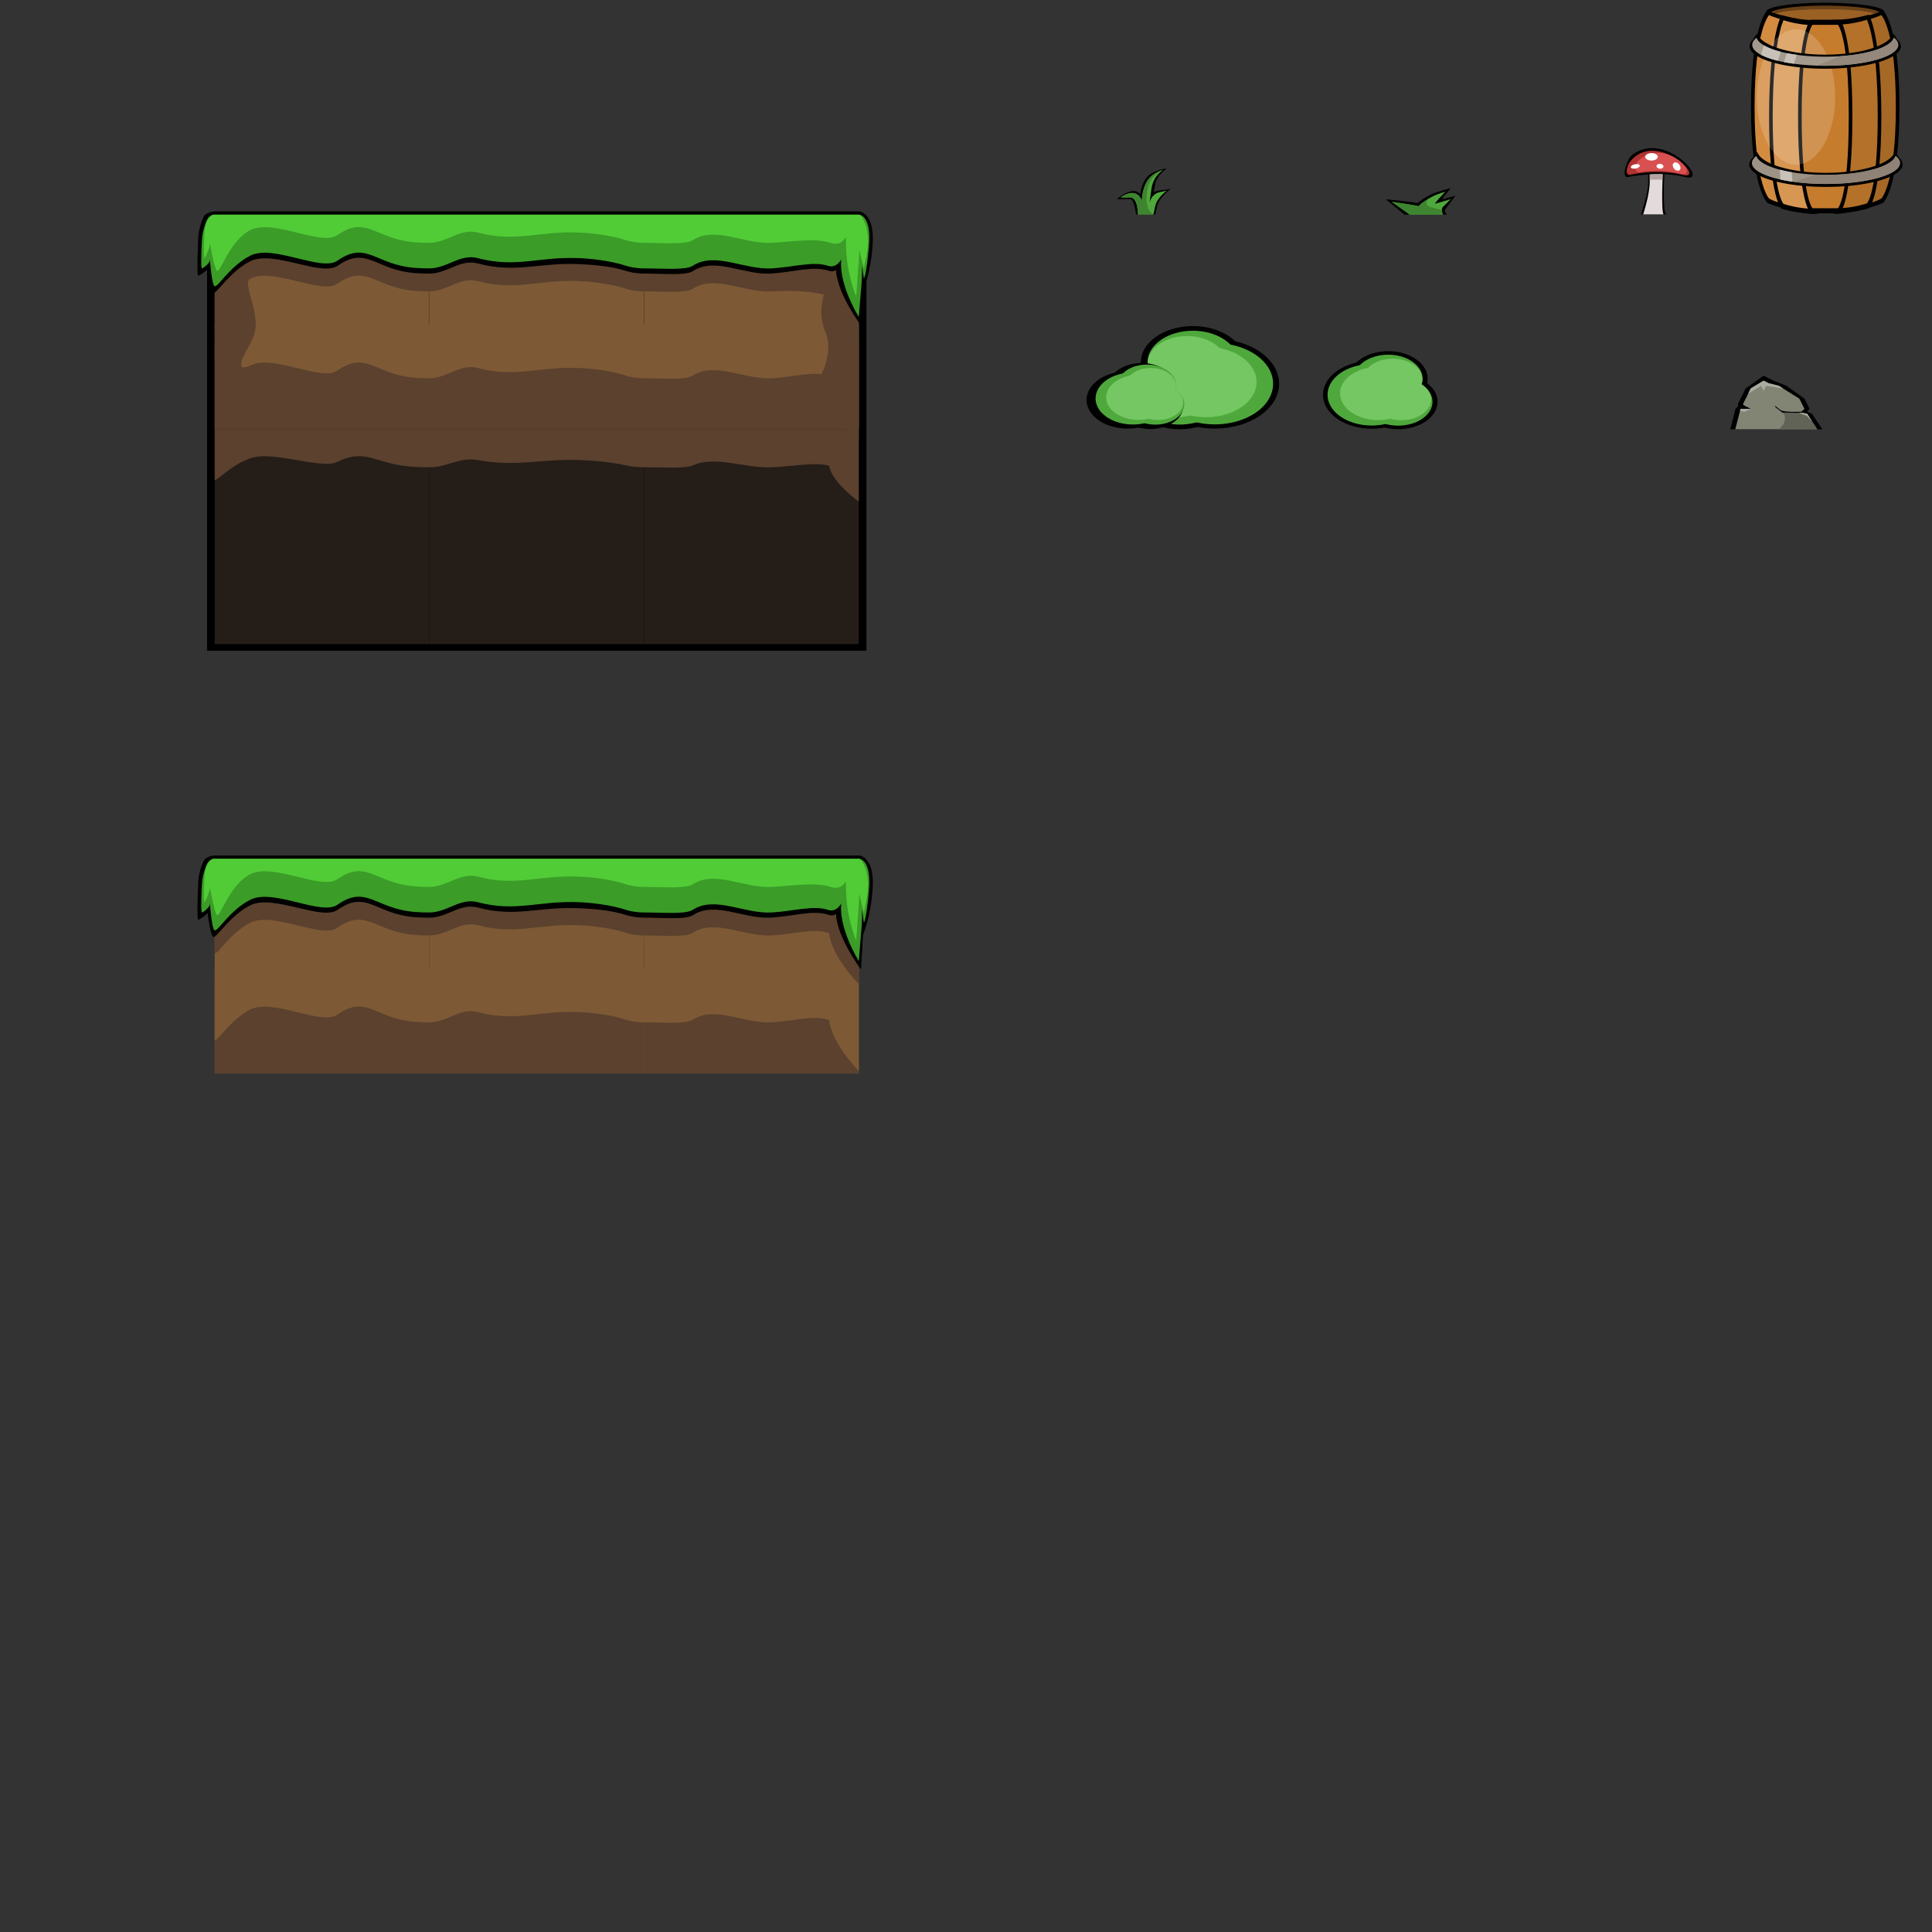 <?xml version="1.0" encoding="UTF-8" standalone="no"?>
<!-- Created with Inkscape (http://www.inkscape.org/) -->

<svg
   width="200mm"
   height="200mm"
   viewBox="0 0 200 200"
   version="1.1"
   id="svg5"
   inkscape:version="1.2.2 (b0a8486541, 2022-12-01)"
   sodipodi:docname="tileset.svg"
   xmlns:inkscape="http://www.inkscape.org/namespaces/inkscape"
   xmlns:sodipodi="http://sodipodi.sourceforge.net/DTD/sodipodi-0.dtd"
   xmlns="http://www.w3.org/2000/svg"
   xmlns:svg="http://www.w3.org/2000/svg">
  <rect x="0" y="0" width="200" height="200" fill="#333333" stroke="none"/>
  <sodipodi:namedview
     id="namedview7"
     pagecolor="#ffffff"
     bordercolor="#000000"
     borderopacity="0.25"
     inkscape:showpageshadow="2"
     inkscape:pageopacity="0.0"
     inkscape:pagecheckerboard="0"
     inkscape:deskcolor="#d1d1d1"
     inkscape:document-units="mm"
     showgrid="true"
     inkscape:zoom="0.70710678"
     inkscape:cx="456.08387"
     inkscape:cy="540.93669"
     inkscape:window-width="1916"
     inkscape:window-height="1036"
     inkscape:window-x="1280"
     inkscape:window-y="0"
     inkscape:window-maximized="1"
     inkscape:current-layer="g99807">
    <inkscape:grid
       type="xygrid"
       id="grid2501"
       spacingx="0.265"
       empspacing="84"
       dotted="false" />
  </sodipodi:namedview>
  <defs
     id="defs2" />
  <g
     inkscape:label="Layer 1"
     inkscape:groupmode="layer"
     id="layer1">
    <rect
       style="fill:#000000;fill-opacity:1;stroke-width:1.67"
       id="rect51909"
       width="68.262"
       height="41.064"
       x="21.431"
       y="26.299" />
    <rect
       style="fill:#7d5935;fill-opacity:1;stroke-width:0.265"
       id="rect10956"
       width="22.225"
       height="22.225"
       x="22.225"
       y="22.225" />
    <rect
       style="fill:#7d5935;fill-opacity:1;stroke-width:0.265"
       id="rect16054"
       width="22.225"
       height="22.225"
       x="44.45"
       y="22.225" />
    <rect
       style="fill:#7d5935;fill-opacity:1;stroke-width:0.265"
       id="rect16056"
       width="22.225"
       height="22.225"
       x="66.675"
       y="22.225"
       ry="0" />
    <rect
       style="fill:#251d18;fill-opacity:1;stroke-width:0.265"
       id="rect16532"
       width="22.225"
       height="22.225"
       x="22.225"
       y="44.45" />
    <rect
       style="fill:#251d18;fill-opacity:1;stroke-width:0.265"
       id="rect18250"
       width="22.225"
       height="22.225"
       x="44.45"
       y="44.45" />
    <rect
       style="fill:#251d18;fill-opacity:1;stroke-width:0.265"
       id="rect18252"
       width="22.225"
       height="22.225"
       x="66.675"
       y="44.45" />
    <g
       id="g21313"
       transform="matrix(1,0,0,3.174,22.225,-46.058)" />
    <rect
       style="fill:#5b412e;fill-opacity:1;stroke-width:0.265"
       id="rect34799"
       width="22.225"
       height="8.996"
       x="22.225"
       y="35.454" />
    <rect
       style="fill:#5b412e;fill-opacity:1;stroke-width:0.265"
       id="rect34797"
       width="22.225"
       height="8.996"
       x="44.45"
       y="35.454" />
    <rect
       style="fill:#5b412e;fill-opacity:1;stroke-width:0.265"
       id="rect34795"
       width="22.225"
       height="8.996"
       x="66.675"
       y="35.454" />
    <path
       style="fill:#7d5935;fill-opacity:1;stroke-width:0.265"
       d="m 88.9,33.602 v 10.583 c 0,0 -3.969,-3.969 -2.91,-6.615 0.524,-1.309 1.323,1.852 -0.265,1.323 -1.53,-0.51 -3.548,0.131 -5.821,0.265 -2.874,0.169 -5.881,-1.777 -8.202,-0.265 -0.731,0.476 -3.175,0.265 -5.027,0.265 -0.822,0 -1.505,-0.149 -1.852,-0.265 -1.587,-0.529 -3.636,-0.74 -4.763,-0.794 -4.271,-0.203 -6.615,1.058 -10.583,0 -1.849,-0.493 -3.175,1.058 -5.027,1.058 -0.974,0 -1.914,-0.04 -2.91,-0.265 -2.956,-0.667 -3.969,-2.381 -6.615,-0.529 -1.669,1.168 -6.619,-1.717 -8.996,-0.529 -1.636,0.818 -2.665,-1.013 -3.175,-1.852 -0.15,-0.246 -0.185,-0.241 -0.265,-0.265 0,-2.646 -0.265,1.323 -0.265,-2.117 0.031,0 0,0 0,0"
       id="path34664"
       sodipodi:nodetypes="ccsssssssssssssccc" />
    <path
       style="fill:#5b412e;fill-opacity:1;stroke-width:0.265"
       d="m 88.9,24.606 v 20.902 c 0,0 -6.027,-5.274 -4.233,-6.35 0.564,-0.339 1.573,-3.009 0.794,-4.763 -1.058,-2.381 0.114,-4.782 0.529,-5.821 0.524,-1.309 1.587,2.646 -4e-6,2.117 -1.53,-0.51 -3.813,-0.663 -6.085,-0.529 -2.874,0.169 -5.881,-1.777 -8.202,-0.265 -0.731,0.476 -3.175,0.265 -5.027,0.265 -0.822,0 -1.505,-0.149 -1.852,-0.265 -1.587,-0.529 -3.636,-0.74 -4.763,-0.794 -4.271,-0.203 -6.615,1.058 -10.583,0 -1.849,-0.493 -3.175,1.058 -5.027,1.058 -0.974,0 -1.914,-0.04 -2.91,-0.265 -2.956,-0.667 -3.969,-2.381 -6.615,-0.529 -1.669,1.168 -6.619,-1.717 -8.996,-0.529 -0.849,0.424 0.652,2.682 0.529,5.027 -0.089,1.7 -2.101,3.566 -1.323,4.233 0.791,0.678 -2.803,-0.762 -2.91,-0.794 0,-2.646 0,-9.26 4e-6,-12.7 0.031,0 0,0 0,0"
       id="path32165"
       sodipodi:nodetypes="ccssssssssssssssssccc" />
    <path
       style="fill:#000000;fill-opacity:1;stroke-width:0.265"
       d="m 88.9,21.883 c 0,0 0.015,0.004 0.041,0.004 0.223,-0.004 1.545,0.372 1.404,3.217 -0.157,3.161 -1.062,5.108 -1.062,5.108 l -0.383,-5.418 c 0,0 0.505,4.186 0.475,4.689 L 89.13,33.686 c 0,0 -2.721,-3.597 -2.596,-6.155 0.069,-1.408 0.75,1.007 -0.837,0.478 -1.53,-0.51 -3.601,0.174 -5.874,0.308 -2.874,0.169 -5.787,-1.758 -8.108,-0.246 -0.731,0.476 -3.168,0.247 -5.02,0.247 -0.822,0 -1.521,-0.15 -1.868,-0.265 -1.587,-0.529 -3.659,-0.654 -4.785,-0.708 -4.271,-0.203 -6.602,0.988 -10.571,-0.07 -1.849,-0.493 -3.157,1.047 -5.009,1.047 -0.974,0 -1.92,-0.039 -2.916,-0.264 -2.956,-0.667 -3.949,-2.398 -6.595,-0.546 -1.669,1.168 -6.658,-1.662 -9.034,-0.474 -2.117,1.058 -3.479,3.382 -3.827,3.279 -0.351,-0.104 -0.835,-3.678 -0.468,-2.826 0.161,0.375 -1.073,1.096 -1.116,1.048 -0.148,-0.165 0.006,-3.716 0.021,-3.993 0.038,-0.716 0.288,-1.538 0.565,-2.121 0.173,-0.365 0.87,-0.542 1.135,-0.542 0.031,0 0,0 0,0"
       id="path26035"
       sodipodi:nodetypes="cssccscssssssssssssssssssc" />
    <path
       style="fill:#3b9c28;fill-opacity:1;stroke-width:0.265"
       d="m 88.9,22.225 c 0,0 0.015,0.004 0.041,0.004 0.223,-0.004 1.254,0.333 1.017,3.171 -0.265,3.175 -0.529,3.44 -0.529,3.44 l -0.529,-3.704 c 0,0 0.529,1.323 0.265,4.498 l -0.265,3.175 c 0,0 -2.646,-4.233 -1.587,-6.879 0.524,-1.309 0,2.117 -1.587,1.588 -1.53,-0.51 -3.548,0.131 -5.821,0.265 -2.874,0.169 -5.881,-1.777 -8.202,-0.265 -0.731,0.476 -3.175,0.265 -5.027,0.265 -0.822,0 -1.505,-0.149 -1.852,-0.265 -1.587,-0.529 -3.636,-0.74 -4.763,-0.794 -4.271,-0.203 -6.615,1.058 -10.583,0 -1.849,-0.493 -3.175,1.058 -5.027,1.058 -0.974,0 -1.914,-0.04 -2.91,-0.265 -2.956,-0.667 -3.969,-2.381 -6.615,-0.529 -1.669,1.168 -6.619,-1.717 -8.996,-0.529 -2.117,1.058 -3.356,3.278 -3.704,3.175 -0.351,-0.104 -0.529,-3.574 -0.529,-2.646 0,0.299 -0.751,0.842 -0.794,0.794 -0.148,-0.165 -0.015,-2.634 0,-2.91 0.038,-0.716 0.253,-1.534 0.529,-2.117 C 21.604,22.389 21.96,22.225 22.225,22.225 c 0.031,0 0,0 0,0"
       id="path24443"
       sodipodi:nodetypes="cssccscssssssssssssssssssc" />
    <path
       style="fill:#51cc37;fill-opacity:1;stroke-width:0.265"
       d="m 88.9,22.225 c 0,0 0.015,0.004 0.041,0.004 0.223,-0.004 1.311,1.437 0.753,4.23 -0.265,1.323 -0.265,1.323 -0.265,1.323 l -0.794,-3.175 c 0,0 0.455,-0.285 0.265,2.381 l -0.265,3.704 c 0,0 -1.058,-2.381 -1.058,-5.556 0,-1.41 0,0.529 -1.587,0 -1.53,-0.51 -3.813,-0.134 -6.085,0 -2.874,0.169 -5.881,-1.777 -8.202,-0.265 -0.731,0.476 -3.175,0.265 -5.027,0.265 -0.822,0 -1.505,-0.149 -1.852,-0.265 -1.587,-0.529 -3.636,-0.74 -4.763,-0.794 -4.271,-0.203 -6.615,1.058 -10.583,0 -1.849,-0.493 -3.175,1.058 -5.027,1.058 -0.974,0 -1.914,-0.04 -2.91,-0.265 C 38.584,24.203 37.571,22.49 34.925,24.342 33.256,25.51 28.306,22.624 25.929,23.812 23.812,24.871 22.838,28.149 22.49,28.046 22.139,27.942 21.696,24.472 21.696,25.4 c 0,0.299 -0.486,1.371 -0.529,1.323 -0.148,-0.165 -0.015,-2.37 0,-2.646 0.038,-0.716 0.265,-1.323 0.529,-1.587 C 21.981,22.204 21.96,22.225 22.225,22.225 c 0.031,0 0,0 0,0"
       id="path28979"
       sodipodi:nodetypes="cssccscssssssssssssssssssc" />
    <path
       style="fill:#5b412e;fill-opacity:1;stroke-width:0.223"
       d="m 88.9,44.45 c 0,6.183 0,2.988 0,7.471 0,0 -3.969,-2.801 -2.91,-4.669 0.524,-0.924 1.323,1.307 -0.265,0.934 -1.53,-0.36 -3.548,0.092 -5.821,0.187 -2.874,0.119 -5.881,-1.254 -8.202,-0.187 -0.731,0.336 -3.175,0.187 -5.027,0.187 -0.822,0 -1.505,-0.105 -1.852,-0.187 -1.587,-0.374 -3.636,-0.522 -4.763,-0.56 -4.271,-0.144 -6.615,0.747 -10.583,0 -1.849,-0.348 -3.175,0.747 -5.027,0.747 -0.974,0 -1.914,-0.028 -2.91,-0.187 -2.956,-0.471 -3.969,-1.681 -6.615,-0.374 -1.669,0.825 -6.619,-1.212 -8.996,-0.374 -2.117,0.747 -3.356,2.314 -3.704,2.241 0,-1.868 0,-2.801 4e-6,-5.229 0.031,0 0,0 0,0"
       id="path38127"
       sodipodi:nodetypes="ccssssssssssssccc" />
    <rect
       style="fill:#7d5935;fill-opacity:1;stroke-width:0.265"
       id="rect41184"
       width="22.225"
       height="22.225"
       x="22.225"
       y="88.9" />
    <rect
       style="fill:#7d5935;fill-opacity:1;stroke-width:0.265"
       id="rect41186"
       width="22.225"
       height="22.225"
       x="44.45"
       y="88.9" />
    <g
       id="g41344"
       transform="translate(-23.133,-0.009)">
      <path
         style="fill:#000000;fill-opacity:1;stroke-width:0.265"
         d="m 168.524,22.225 -1.943,-1.587 c 0,0 3.899,0.367 3.378,0.459 -0.435,0.077 1.047,-0.947 1.864,-1.186 l 1.482,-0.434 c 0,0 -1.075,1.33 -1.34,1.86 -0.335,0.669 -0.048,-0.566 -0.048,-0.566 l 1.887,-0.499 c 0,0 -0.794,1.051 -1.019,1.35 -0.225,0.299 0.154,0.604 0.154,0.604"
         id="path41294"
         sodipodi:nodetypes="ccsscscczc" />
      <path
         style="fill:#4fa83c;fill-opacity:1;stroke-width:0.265"
         d="m 169.069,22.225 -1.852,-1.323 c 0,0 3.44,0.529 2.91,0.529 -0.529,0 1.058,-1.058 1.852,-1.323 l 0.794,-0.265 c 0,0 -1.058,1.058 -1.323,1.587 -0.335,0.669 0,-0.265 0,-0.265 l 1.852,-0.529 c 0,0 -0.529,0.529 -0.794,0.794 -0.265,0.265 0,0.794 0,0.794"
         id="path41292"
         sodipodi:nodetypes="ccsscscczc" />
      <path
         style="fill:#3f8430;fill-opacity:1;stroke-width:0.265"
         d="m 169.069,22.225 -1.852,-1.323 c 0,0 3.502,0.458 2.981,0.552 -0.52,0.093 -0.005,-0.399 0.836,-0.886 -0.697,0.874 0.347,0.885 1.234,1.157 0.149,0.046 0.164,0.421 0.245,0.498"
         id="path41296"
         sodipodi:nodetypes="ccscsc" />
    </g>
    <rect
       style="fill:#7d5935;fill-opacity:1;stroke-width:0.265"
       id="rect41188"
       width="22.225"
       height="22.225"
       x="66.675"
       y="88.9"
       ry="0" />
    <rect
       style="fill:#5b412e;fill-opacity:1;stroke-width:0.265"
       id="rect41190"
       width="22.225"
       height="8.996"
       x="22.225"
       y="102.129" />
    <rect
       style="fill:#5b412e;fill-opacity:1;stroke-width:0.265"
       id="rect41192"
       width="22.225"
       height="8.996"
       x="44.45"
       y="102.129" />
    <rect
       style="fill:#5b412e;fill-opacity:1;stroke-width:0.265"
       id="rect41194"
       width="22.225"
       height="8.996"
       x="66.675"
       y="102.129" />
    <path
       style="fill:#7d5935;fill-opacity:1;stroke-width:0.265"
       d="m 88.9,100.277 c 0,8.76 0,4.233 0,10.583 0,0 -3.969,-3.969 -2.91,-6.615 0.524,-1.309 1.323,1.852 -0.265,1.323 -1.53,-0.51 -3.548,0.131 -5.821,0.265 -2.874,0.169 -5.881,-1.777 -8.202,-0.265 -0.731,0.476 -3.175,0.265 -5.027,0.265 -0.822,0 -1.505,-0.149 -1.852,-0.265 -1.587,-0.529 -3.636,-0.74 -4.763,-0.794 -4.271,-0.203 -6.615,1.058 -10.583,0 -1.849,-0.493 -3.175,1.058 -5.027,1.058 -0.974,0 -1.914,-0.04 -2.91,-0.265 -2.956,-0.667 -3.969,-2.381 -6.615,-0.529 -1.669,1.168 -6.619,-1.717 -8.996,-0.529 -2.117,1.058 -3.356,3.278 -3.704,3.175 0,-2.646 0,-3.969 0,-7.408 0.031,0 0,0 0,0"
       id="path41196"
       sodipodi:nodetypes="ccssssssssssssccc" />
    <path
       style="fill:#5b412e;fill-opacity:1;stroke-width:0.265"
       d="m 88.9,91.281 c 0,8.76 0,4.233 0,10.583 0,0 -3.969,-3.969 -2.91,-6.615 0.524,-1.309 1.323,1.852 -0.265,1.323 -1.53,-0.51 -3.548,0.131 -5.821,0.265 -2.874,0.169 -5.881,-1.777 -8.202,-0.265 -0.731,0.476 -3.175,0.265 -5.027,0.265 -0.822,0 -1.505,-0.149 -1.852,-0.265 -1.587,-0.529 -3.636,-0.74 -4.763,-0.794 -4.271,-0.203 -6.615,1.058 -10.583,0 -1.849,-0.493 -3.175,1.058 -5.027,1.058 -0.974,0 -1.914,-0.04 -2.91,-0.265 -2.956,-0.667 -3.969,-2.381 -6.615,-0.529 -1.669,1.168 -6.619,-1.717 -8.996,-0.529 -2.117,1.058 -3.356,3.278 -3.704,3.175 0,-2.646 0,-3.969 0,-7.408 0.031,0 0,0 0,0"
       id="path41198"
       sodipodi:nodetypes="ccssssssssssssccc" />
    <g
       id="g93052"
       transform="translate(154.519,-44.456)">
      <path
         style="fill:#000000;fill-opacity:1;stroke-width:0.265"
         d="m 24.606,88.9 0.529,-2.117 0.265,-0.265 v -0.265 l 0.794,-1.587 1.852,-1.323 1.058,0.529 1.323,0.529 1.852,1.323 0.529,1.058 -0.265,0.265 0.529,0.265 1.058,1.587 z"
         id="path42374"
         sodipodi:nodetypes="cccccccccccccc" />
      <path
         style="fill:#828474;fill-opacity:1;stroke-width:0.265"
         d="m 25.113,88.9 0.551,-2.116 0.265,-0.265 v -0.265 l 0.794,-1.587 1.323,-0.794 0.529,0.265 1.058,0.265 2.117,1.323 0.529,1.058 -0.265,0.265 0.529,0.265 1.058,1.587 z"
         id="path42298" />
      <path
         style="fill:#abaca1;fill-opacity:1;stroke-width:0.265"
         d="m 26.458,85.196 1.323,-0.794 0.265,0.529 0.265,-0.529 1.771,0.281 -0.448,-0.288 -1.05,-0.267 -0.539,-0.269 -1.334,0.81 z"
         id="path42430"
         sodipodi:nodetypes="cccccccccc" />
      <path
         style="fill:#000000;fill-opacity:1;stroke-width:0.265"
         d="m 25.663,86.232 1.06,0.551 h -1.323 l 0.265,-0.529 z"
         id="path44334" />
      <path
         style="fill:#abaca1;fill-opacity:1;stroke-width:0.265"
         d="m 25.665,86.783 h 1.058 l -0.647,0.297 -0.468,-0.081 z"
         id="path46021"
         sodipodi:nodetypes="ccccc" />
      <path
         style="fill:#606356;fill-opacity:1;stroke-width:0.265"
         d="m 29.633,88.9 c 0,0 0.473,-0.502 0.473,-0.516 0,-0.014 0.168,-0.555 0.168,-0.555 l -0.051,-0.43 -0.237,-0.245 2.106,0.039 0.392,0.073 0.083,0.04 1.034,1.594 z"
         id="path46790"
         sodipodi:nodetypes="cscccccccc" />
      <path
         style="fill:#000000;fill-opacity:1;stroke-width:0.275"
         d="m 32.281,86.834 -0.334,0.24 c 0,0 -1.759,0.094 -2.134,-0.162 -0.374,-0.256 -0.584,-0.473 -0.584,-0.473 l 0.059,0.183 0.708,0.543 2.092,0.036 0.461,0.086 -0.012,-0.43 z"
         id="path44292"
         sodipodi:nodetypes="cczccccccc" />
      <path
         style="fill:#abaca1;fill-opacity:1;stroke-width:0.265"
         d="m 31.678,87.194 c 0,0 0.831,0.306 0.84,0.308 0.009,0.002 0.538,0.553 0.538,0.553 l -0.483,-0.753 -0.054,-0.028 -0.428,-0.081 z"
         id="path47199"
         sodipodi:nodetypes="ccccccc" />
    </g>
    <g
       id="g84160"
       transform="matrix(0.751,0,0,0.667,77.868,-37.093)">
      <path
         style="fill:#000000;fill-opacity:1;stroke-width:0.265"
         d="m 52.917,88.9 c 0,0 -0.265,-2.381 -0.794,-2.381 h -1.852 c 0,0 2.646,-2.646 3.44,-0.265 0.905,2.715 -0.265,0 -0.265,0 0,0 0,-1.587 0.794,-2.91 0.794,-1.323 2.91,-1.587 2.91,-1.587 0,0 -1.37,1.076 -1.587,2.381 l -0.265,1.587 c 0,0 -0.282,-0.35 0.794,-0.529 l 1.587,-0.265 c 0,0 -1.587,1.323 -1.852,2.646 L 55.562,88.9 Z"
         id="path79557"
         sodipodi:nodetypes="cscscscscscscc" />
      <g
         id="g84154">
        <path
           style="fill:#4fa83c;fill-opacity:1;stroke-width:0.265"
           d="m 53.181,88.9 c 0,0 2e-6,-2.646 -1.058,-2.646 h -1.323 c 0,0 2.117,-1.852 2.91,0.529 0.905,2.715 0,0 0,0 0,0 0,-1.852 0.794,-3.175 0.794,-1.323 2.117,-1.587 2.117,-1.587 0,0 -1.323,0.794 -1.587,2.91 l -0.265,2.117 c 0,0 0.265,-1.323 1.323,-1.587 l 1.058,-0.265 c 0,0 -1.323,1.058 -1.587,2.381 l -0.265,1.323 z"
           id="path79555"
           sodipodi:nodetypes="cscscscscscscc" />
        <path
           style="fill:#3f8430;fill-opacity:1;stroke-width:0.265"
           d="m 53.181,88.9 c 0,0 2e-6,-2.646 -1.058,-2.646 h -1.323 c 0,0 2.117,-1.852 2.91,0.529 0.905,2.715 0,0 0,0 0,0 0,-1.852 0.794,-3.175 0.794,-1.323 2.117,-1.587 2.117,-1.587 0,0 -1.852,0.794 -2.117,2.91 -0.265,1.587 -0.265,3.175 0.794,3.969 z"
           id="path79559"
           sodipodi:nodetypes="cscscscccc" />
      </g>
    </g>
    <g
       id="g92192"
       transform="matrix(2.576,0,0,2.576,-195.902,-206.812)">
      <path
         style="fill:#000000;fill-opacity:1;stroke-width:0.265"
         d="m 141.984,88.9 c 0,0 0.305,-0.788 0.3,-1.317 l -0.004,-0.535 0.663,0.007 c 0,0 -0.109,1.845 0.081,1.846 l -0.204,-0.002 z"
         id="path92003"
         sodipodi:nodetypes="csccscc" />
      <path
         style="fill:#e3dbdb;fill-opacity:1;stroke-width:0.265"
         d="m 142.081,88.9 c 0,0 0.265,-0.794 0.265,-1.323 v -0.529 h 0.529 c 0,0 -0.086,1.852 0.036,1.852 h -0.09 z"
         id="path90672"
         sodipodi:nodetypes="csccscc" />
      <path
         style="fill:#000000;fill-opacity:1;stroke-width:0.265"
         d="m 141.447,87.402 c 0,0 1.276,-0.266 2.334,-0.002 1.001,0.25 -0.802,-1.91 -2.151,-0.886 -0.173,0.131 -0.448,0.887 -0.183,0.887 2.348,-9e-6 0,0 0,0 z"
         id="path92093"
         sodipodi:nodetypes="cssscc" />
      <path
         style="fill:#b03232;fill-opacity:1;stroke-width:0.265"
         d="m 141.552,87.312 c 0,0 1.058,-0.265 2.117,10e-7 1.001,0.25 -1.058,-1.852 -2.117,-0.529 -0.064,0.08 -0.265,0.529 0,0.529 2.348,-9e-6 0,0 0,0 z"
         id="path90728"
         sodipodi:nodetypes="csssc" />
      <path
         style="fill:#d95050;fill-opacity:1;stroke-width:0.237"
         d="m 141.915,87.207 c 0,0 0.731,-0.171 1.656,0.052 0.875,0.211 -0.565,-1.535 -1.697,-0.508 -0.068,0.062 -0.189,0.456 0.041,0.456 2.042,-8e-6 0,0 0,0 z"
         id="path92490"
         sodipodi:nodetypes="cssscc" />
      <path
         style="fill:#ffffff;fill-opacity:1;stroke-width:0.397"
         id="path91856"
         sodipodi:type="arc"
         sodipodi:cx="-121.911"
         sodipodi:cy="-113.13375"
         sodipodi:rx="0.18322062"
         sodipodi:ry="0.086473204"
         sodipodi:start="3.185723"
         sodipodi:end="3.1336929"
         sodipodi:open="true"
         sodipodi:arc-type="arc"
         d="m -122.094,-113.138 a 0.183,0.086 0 0 1 0.189,-0.083 0.183,0.086 0 0 1 0.177,0.088 0.183,0.086 0 0 1 -0.184,0.085 0.183,0.086 0 0 1 -0.182,-0.086"
         transform="rotate(168.667)" />
      <path
         style="fill:#ffffff;fill-opacity:1;stroke-width:0.691"
         id="path91910"
         sodipodi:type="arc"
         sodipodi:cx="142.41621"
         sodipodi:cy="86.585297"
         sodipodi:rx="0.2520358"
         sodipodi:ry="0.14892814"
         sodipodi:start="3.185723"
         sodipodi:end="3.1336929"
         sodipodi:open="true"
         sodipodi:arc-type="arc"
         d="m 142.164,86.579 a 0.252,0.149 0 0 1 0.26,-0.142 0.252,0.149 0 0 1 0.244,0.152 0.252,0.149 0 0 1 -0.253,0.146 0.252,0.149 0 0 1 -0.251,-0.148" />
      <path
         style="fill:#ffffff;fill-opacity:1;stroke-width:0.649"
         id="path91912"
         sodipodi:type="arc"
         sodipodi:cx="56.732216"
         sodipodi:cy="157.85417"
         sodipodi:rx="0.13310827"
         sodipodi:ry="0.18483715"
         sodipodi:start="3.185723"
         sodipodi:end="3.1336929"
         sodipodi:open="true"
         sodipodi:arc-type="arc"
         d="m 56.599,157.846 a 0.133,0.185 0 0 1 0.137,-0.177 0.133,0.185 0 0 1 0.129,0.188 0.133,0.185 0 0 1 -0.134,0.181 0.133,0.185 0 0 1 -0.132,-0.183"
         transform="rotate(-38.998)" />
      <path
         style="fill:#ffffff;fill-opacity:1;stroke-width:0.369"
         id="path91914"
         sodipodi:type="arc"
         sodipodi:cx="-145.23532"
         sodipodi:cy="-78.106697"
         sodipodi:rx="0.13987981"
         sodipodi:ry="0.098052986"
         sodipodi:start="3.185723"
         sodipodi:end="3.1336929"
         sodipodi:open="true"
         sodipodi:arc-type="arc"
         d="m -145.375,-78.111 a 0.14,0.098 0 0 1 0.144,-0.094 0.14,0.098 0 0 1 0.136,0.1 0.14,0.098 0 0 1 -0.141,0.096 0.14,0.098 0 0 1 -0.139,-0.097"
         transform="matrix(-0.998,-0.061,0.028,-1,0,0)" />
      <path
         id="path92196"
         style="fill:#b6a2a2;fill-opacity:1;stroke-width:0.265"
         d="m 142.674,87.283 c -0.113,6.82e-4 -0.223,0.005 -0.328,0.01 v 0.21 h 0.512 c 0.002,-0.081 0.005,-0.155 0.007,-0.219 -0.065,-0.002 -0.129,-0.002 -0.192,-0.002 z" />
    </g>
    <path
       style="fill:#000000;fill-opacity:1;stroke-width:0.265"
       d="m 88.9,88.558 c 0,0 0.015,0.004 0.041,0.004 0.223,-0.004 1.545,0.372 1.404,3.217 -0.157,3.161 -1.062,5.108 -1.062,5.108 l -0.383,-5.418 c 0,0 0.505,4.186 0.475,4.689 l -0.245,4.203 c 0,0 -2.721,-3.597 -2.596,-6.155 0.069,-1.408 0.75,1.007 -0.837,0.478 -1.53,-0.51 -3.601,0.174 -5.874,0.308 -2.874,0.169 -5.787,-1.758 -8.108,-0.246 -0.731,0.476 -3.168,0.247 -5.02,0.247 -0.822,0 -1.521,-0.15 -1.868,-0.265 -1.587,-0.529 -3.659,-0.654 -4.785,-0.708 -4.271,-0.203 -6.602,0.988 -10.571,-0.07 -1.849,-0.493 -3.157,1.047 -5.009,1.047 -0.974,0 -1.92,-0.039 -2.916,-0.264 -2.956,-0.667 -3.949,-2.398 -6.595,-0.546 -1.669,1.168 -6.658,-1.662 -9.034,-0.474 -2.117,1.058 -3.479,3.382 -3.827,3.279 -0.351,-0.104 -0.835,-3.678 -0.468,-2.826 0.161,0.375 -1.073,1.096 -1.116,1.048 -0.148,-0.165 0.006,-3.716 0.021,-3.993 0.038,-0.716 0.288,-1.538 0.565,-2.121 0.173,-0.365 0.87,-0.542 1.135,-0.542 0.031,0 0,0 0,0"
       id="path41200"
       sodipodi:nodetypes="cssccscssssssssssssssssssc" />
    <path
       style="fill:#3b9c28;fill-opacity:1;stroke-width:0.265"
       d="m 88.9,88.9 c 0,0 0.015,0.004 0.041,0.004 0.223,-0.004 1.254,0.333 1.017,3.171 -0.265,3.175 -0.529,3.44 -0.529,3.44 l -0.529,-3.704 c 0,0 0.529,1.323 0.265,4.498 l -0.265,3.175 c 0,0 -2.646,-4.233 -1.587,-6.879 0.524,-1.309 0,2.117 -1.587,1.588 -1.53,-0.51 -3.548,0.131 -5.821,0.265 -2.874,0.169 -5.881,-1.777 -8.202,-0.265 -0.731,0.476 -3.175,0.265 -5.027,0.265 -0.822,0 -1.505,-0.149 -1.852,-0.265 -1.587,-0.529 -3.636,-0.74 -4.763,-0.794 -4.271,-0.203 -6.615,1.058 -10.583,0 -1.849,-0.493 -3.175,1.058 -5.027,1.058 -0.974,0 -1.914,-0.04 -2.91,-0.265 -2.956,-0.667 -3.969,-2.381 -6.615,-0.529 -1.669,1.168 -6.619,-1.717 -8.996,-0.529 -2.117,1.058 -3.356,3.278 -3.704,3.175 -0.351,-0.104 -0.529,-3.574 -0.529,-2.646 0,0.299 -0.751,0.842 -0.794,0.794 -0.148,-0.165 -0.015,-2.634 0,-2.91 0.038,-0.716 0.253,-1.534 0.529,-2.117 0.173,-0.365 0.529,-0.529 0.794,-0.529 0.031,0 0,0 0,0"
       id="path41202"
       sodipodi:nodetypes="cssccscssssssssssssssssssc" />
    <path
       style="fill:#51cc37;fill-opacity:1;stroke-width:0.265"
       d="m 88.9,88.9 c 0,0 0.015,0.004 0.041,0.004 0.223,-0.004 1.311,1.437 0.753,4.23 -0.265,1.323 -0.265,1.323 -0.265,1.323 l -0.794,-3.175 c 0,0 0.455,-0.285 0.265,2.381 l -0.265,3.704 c 0,0 -1.058,-2.381 -1.058,-5.556 0,-1.41 0,0.529 -1.587,0 -1.53,-0.51 -3.813,-0.134 -6.085,0 -2.874,0.169 -5.881,-1.777 -8.202,-0.265 -0.731,0.476 -3.175,0.265 -5.027,0.265 -0.822,0 -1.505,-0.149 -1.852,-0.265 -1.587,-0.529 -3.636,-0.74 -4.763,-0.794 -4.271,-0.203 -6.615,1.058 -10.583,0 -1.849,-0.493 -3.175,1.058 -5.027,1.058 -0.974,0 -1.914,-0.04 -2.91,-0.265 -2.956,-0.667 -3.969,-2.381 -6.615,-0.529 -1.669,1.168 -6.619,-1.717 -8.996,-0.529 -2.117,1.058 -3.091,4.337 -3.44,4.233 -0.351,-0.104 -0.794,-3.574 -0.794,-2.646 0,0.299 -0.486,1.371 -0.529,1.323 -0.148,-0.165 -0.015,-2.37 0,-2.646 0.038,-0.716 0.265,-1.323 0.529,-1.587 0.285,-0.285 0.265,-0.265 0.529,-0.265 0.031,0 0,0 0,0"
       id="path41204"
       sodipodi:nodetypes="cssccscssssssssssssssssssc" />
    <g
       id="g58259"
       transform="matrix(-1,0,0,1.407,290.777,-32.491)" />
    <g
       id="g64406"
       inkscape:label="barrel"
       transform="matrix(1.417,0,0,1.417,-17.07,-101.679)">
      <path
         style="fill:#000000;fill-opacity:1;stroke-width:0.185"
         id="path59360"
         sodipodi:type="arc"
         sodipodi:cx="145.38641"
         sodipodi:cy="72.609238"
         sodipodi:rx="4.3097792"
         sodipodi:ry="0.65285438"
         sodipodi:start="3.1433102"
         sodipodi:end="2.9411941"
         sodipodi:arc-type="arc"
         d="m 141.077,72.608 a 4.31,0.653 0 0 1 4.099,-0.651 4.31,0.653 0 0 1 4.499,0.587 4.31,0.653 0 0 1 -3.645,0.71 4.31,0.653 0 0 1 -4.867,-0.516"
         sodipodi:open="true" />
      <path
         style="fill:#694118;fill-opacity:1;stroke-width:0.17"
         id="path59423"
         sodipodi:type="arc"
         sodipodi:cx="145.38814"
         sodipodi:cy="72.757301"
         sodipodi:rx="4.0396905"
         sodipodi:ry="0.58854526"
         sodipodi:start="3.1433102"
         sodipodi:end="2.9411941"
         sodipodi:arc-type="arc"
         d="m 141.348,72.756 a 4.04,0.589 0 0 1 3.843,-0.587 4.04,0.589 0 0 1 4.217,0.529 4.04,0.589 0 0 1 -3.417,0.64 4.04,0.589 0 0 1 -4.562,-0.465"
         sodipodi:open="true" />
      <path
         style="fill:#9a6024;fill-opacity:1;stroke-width:0.134"
         id="path59107"
         sodipodi:type="arc"
         sodipodi:cx="145.38814"
         sodipodi:cy="72.83802"
         sodipodi:rx="3.6560316"
         sodipodi:ry="0.40446994"
         sodipodi:start="3.1433102"
         sodipodi:end="2.9411941"
         sodipodi:arc-type="arc"
         d="m 141.732,72.837 a 3.656,0.404 0 0 1 3.478,-0.403 3.656,0.404 0 0 1 3.816,0.364 3.656,0.404 0 0 1 -3.092,0.44 3.656,0.404 0 0 1 -4.129,-0.319"
         sodipodi:open="true" />
      <g
         id="g58253"
         transform="matrix(1,0,0,1.407,0,-32.491)">
        <path
           style="fill:#000000;fill-opacity:1;stroke-width:2.51"
           d="m 141.145,84.612 c 0,0 -1.181,-0.781 -1.181,-4.985 0,-4.204 1.181,-4.985 1.181,-4.985 0,0 0.885,0.277 2.951,0.554 2.066,0.277 -0.295,0.227 -0.295,4.431 0,4.204 2.656,5.816 0.295,5.539 -2.361,-0.277 -2.951,-0.554 -2.951,-0.554 z"
           id="path58092"
           sodipodi:nodetypes="czczzzc" />
        <path
           style="fill:#d38b40;fill-opacity:1;stroke-width:2.323"
           d="m 141.287,84.402 c 0,0 -1.058,-0.746 -1.058,-4.763 0,-4.016 1.058,-4.763 1.058,-4.763 0,0 0.794,0.265 2.646,0.529 1.852,0.265 -0.265,0.217 -0.265,4.233 0,4.016 2.381,5.556 0.265,5.292 -2.117,-0.265 -2.646,-0.529 -2.646,-0.529 z"
           id="path58090"
           sodipodi:nodetypes="czczzzc" />
      </g>
      <g
         id="g58249"
         transform="matrix(1,0,0,1.407,0,-32.491)">
        <path
           style="fill:#000000;fill-opacity:1;stroke-width:2.556"
           d="m 142.199,84.931 c 0,0 -0.911,-0.529 -0.911,-4.763 0,-4.233 0.911,-5.292 0.911,-5.292 0,0 1.215,0.265 2.43,0.265 1.215,0 0.608,0.794 0.608,5.027 0,4.233 0.608,5.027 -0.608,5.027 -1.215,0 -2.43,-0.265 -2.43,-0.265 z"
           id="path58039"
           sodipodi:nodetypes="czczzzc" />
        <path
           style="fill:#d79651;fill-opacity:1;stroke-width:2.323"
           d="m 142.346,84.68 c 0,0 -0.794,-0.502 -0.794,-4.518 0,-4.016 0.794,-5.02 0.794,-5.02 0,0 1.058,0.251 2.117,0.251 1.058,0 0.529,0.753 0.529,4.769 0,4.016 0.529,4.769 -0.529,4.769 -1.058,0 -2.117,-0.251 -2.117,-0.251 z"
           id="path57989"
           sodipodi:nodetypes="czczzzc" />
      </g>
      <path
         style="fill:#000000;fill-opacity:1;stroke-width:2.51"
         d="m 141.145,84.612 c 0,0 -1.181,-0.781 -1.181,-4.985 0,-4.204 1.181,-4.985 1.181,-4.985 0,0 0.885,0.277 2.951,0.554 2.066,0.277 -0.295,0.227 -0.295,4.431 0,4.204 2.656,5.816 0.295,5.539 -2.361,-0.277 -2.951,-0.554 -2.951,-0.554 z"
         id="path58255"
         sodipodi:nodetypes="czczzzc"
         transform="matrix(-1,0,0,1.407,290.777,-32.491)" />
      <path
         style="fill:#a66826;fill-opacity:1;stroke-width:2.323"
         d="m 141.287,84.402 c 0,0 -1.058,-0.746 -1.058,-4.763 0,-4.016 1.058,-4.763 1.058,-4.763 0,0 0.794,0.265 2.646,0.529 1.852,0.265 -0.265,0.217 -0.265,4.233 0,4.016 2.381,5.556 0.265,5.292 -2.117,-0.265 -2.646,-0.529 -2.646,-0.529 z"
         id="path58257"
         sodipodi:nodetypes="czczzzc"
         transform="matrix(-1,0,0,1.407,290.777,-32.491)" />
      <g
         id="g58265"
         transform="matrix(-1,0,0,1,290.777,0)">
        <path
           style="fill:#000000;fill-opacity:1;stroke-width:3.031"
           d="m 142.199,86.969 c 0,0 -0.911,-0.744 -0.911,-6.699 0,-5.954 0.911,-7.443 0.911,-7.443 0,0 1.215,0.372 2.43,0.372 1.215,0 0.608,1.116 0.608,7.071 0,5.954 0.608,7.071 -0.608,7.071 -1.215,0 -2.43,-0.372 -2.43,-0.372 z"
           id="path58261"
           sodipodi:nodetypes="czczzzc" />
        <path
           style="fill:#b47129;fill-opacity:1;stroke-width:2.755"
           d="m 142.346,86.616 c 0,0 -0.794,-0.706 -0.794,-6.355 0,-5.649 0.794,-7.061 0.794,-7.061 0,0 1.058,0.353 2.117,0.353 1.058,0 0.529,1.059 0.529,6.708 0,5.649 0.529,6.708 -0.529,6.708 -1.058,0 -2.117,-0.353 -2.117,-0.353 z"
           id="path58263"
           sodipodi:nodetypes="czczzzc" />
      </g>
      <path
         style="fill:#000000;fill-opacity:1;stroke-width:3.122"
         d="m 144.32,87.341 c 0,0 -0.916,-0.786 -0.916,-7.071 0,-6.285 0.916,-7.071 0.916,-7.071 h 2.137 c 0,0 0.916,0.786 0.916,7.071 0,6.285 -0.916,7.071 -0.916,7.071 z"
         id="path57987"
         sodipodi:nodetypes="czcczcc" />
      <path
         style="fill:#c67c2d;fill-opacity:1;stroke-width:2.829"
         d="m 144.463,86.969 c 0,0 -0.794,-0.744 -0.794,-6.699 0,-5.954 0.794,-6.699 0.794,-6.699 h 1.852 c 0,0 0.794,0.744 0.794,6.699 0,5.954 -0.794,6.699 -0.794,6.699 z"
         id="path57985"
         sodipodi:nodetypes="czcczcc" />
      <path
         style="fill:#ffffff;fill-opacity:0.172;stroke-width:0.28"
         id="path61380"
         sodipodi:type="arc"
         sodipodi:cx="143.25761"
         sodipodi:cy="78.840843"
         sodipodi:rx="2.8623059"
         sodipodi:ry="4.9410772"
         sodipodi:start="3.185723"
         sodipodi:end="3.1336929"
         sodipodi:open="true"
         sodipodi:arc-type="arc"
         d="m 140.398,78.623 a 2.862,4.941 0 0 1 2.949,-4.721 2.862,4.941 0 0 1 2.773,5.028 2.862,4.941 0 0 1 -2.876,4.852 2.862,4.941 0 0 1 -2.848,-4.902" />
      <g
         id="g60905"
         transform="matrix(1.014,0,0,1,-1.982,8.635)">
        <path
           id="path60895"
           style="fill:#000000;fill-opacity:1;stroke-width:0.357"
           d="m 150.338,74.216 a 4.973,1.695 0 0 1 -4.974,1.533 4.973,1.695 0 0 1 -4.923,-1.532 5.262,1.695 0 0 0 -0.309,0.499 l -0.005,0.088 a 5.262,1.695 0 0 0 5.235,1.681 5.262,1.695 0 0 0 5.288,-1.664 5.262,1.695 0 0 0 -0.312,-0.606 z" />
        <path
           id="path60897"
           style="fill:#000000;fill-opacity:1;stroke-width:0.36"
           d="m 150.587,74.58 a 5.224,1.64 0 0 1 -5.225,1.483 5.224,1.64 0 0 1 -5.171,-1.482 5.527,1.64 0 0 0 -0.324,0.483 l -0.005,0.085 a 5.527,1.64 0 0 0 5.498,1.627 5.527,1.64 0 0 0 5.554,-1.61 5.527,1.64 0 0 0 -0.328,-0.586 z" />
        <path
           id="path60899"
           style="fill:#9d9286;fill-opacity:1;stroke-width:0.341"
           d="m 150.405,74.514 a 5.041,1.529 0 0 1 -5.042,1.383 5.041,1.529 0 0 1 -4.989,-1.382 5.333,1.529 0 0 0 -0.313,0.451 l -0.005,0.079 a 5.333,1.529 0 0 0 5.305,1.517 5.333,1.529 0 0 0 5.359,-1.501 5.333,1.529 0 0 0 -0.316,-0.547 z" />
        <path
           id="path60907"
           style="fill:#c7c1b9;fill-opacity:1;stroke-width:0.341"
           d="m 142.063,75.516 c 0.011,0.155 0.009,0.134 0.02,0.3 l 0.029,0.424 a 5.333,1.529 0 0 0 0.858,0.156 l -0.046,-0.681 c -5.2e-4,-0.008 -4.9e-4,-0.006 -0.001,-0.014 a 5.041,1.529 0 0 1 -0.86,-0.185 z" />
        <path
           id="path61106"
           style="fill:#8f8276;fill-opacity:1;stroke-width:0.341"
           d="m 150.405,74.514 a 5.041,1.529 0 0 1 -5.042,1.383 5.041,1.529 0 0 1 -0.726,-0.018 l -1.575,0.529 a 5.333,1.529 0 0 0 2.299,0.153 5.333,1.529 0 0 0 5.36,-1.501 5.333,1.529 0 0 0 -0.316,-0.547 z" />
      </g>
      <g
         id="g60893">
        <path
           id="path60176"
           style="fill:#000000;fill-opacity:1;stroke-width:0.357"
           d="m 150.338,74.216 a 4.973,1.695 0 0 1 -4.974,1.533 4.973,1.695 0 0 1 -4.923,-1.532 5.262,1.695 0 0 0 -0.309,0.499 l -0.005,0.088 a 5.262,1.695 0 0 0 5.235,1.681 5.262,1.695 0 0 0 5.288,-1.664 5.262,1.695 0 0 0 -0.312,-0.606 z" />
        <path
           id="path60178"
           style="fill:#000000;fill-opacity:1;stroke-width:0.36"
           d="m 150.587,74.58 a 5.224,1.64 0 0 1 -5.225,1.483 5.224,1.64 0 0 1 -5.171,-1.482 5.527,1.64 0 0 0 -0.324,0.483 l -0.005,0.085 a 5.527,1.64 0 0 0 5.498,1.627 5.527,1.64 0 0 0 5.554,-1.61 5.527,1.64 0 0 0 -0.328,-0.586 z" />
        <path
           id="path59863"
           style="fill:#a49a8e;fill-opacity:1;stroke-width:0.341"
           d="m 150.405,74.514 a 5.041,1.529 0 0 1 -5.042,1.383 5.041,1.529 0 0 1 -4.989,-1.382 5.333,1.529 0 0 0 -0.313,0.451 l -0.005,0.079 a 5.333,1.529 0 0 0 5.305,1.517 5.333,1.529 0 0 0 5.359,-1.501 5.333,1.529 0 0 0 -0.316,-0.547 z" />
        <path
           id="path60245"
           style="fill:#c7c1b9;fill-opacity:1;stroke-width:0.341"
           d="m 140.907,75.065 c -0.065,0.22 -0.057,0.193 -0.128,0.434 -0.043,0.145 -0.036,0.124 -0.077,0.263 a 5.333,1.529 0 0 0 1.235,0.436 c 0.037,-0.118 0.032,-0.105 0.073,-0.236 0.073,-0.236 0.074,-0.237 0.132,-0.426 a 5.041,1.529 0 0 1 -1.234,-0.471 z m 1.675,0.572 c -0.07,0.226 -0.092,0.295 -0.204,0.657 a 5.333,1.529 0 0 0 0.732,0.121 c 0.033,-0.111 0.027,-0.093 0.061,-0.208 0.073,-0.248 0.066,-0.221 0.132,-0.447 A 5.041,1.529 0 0 1 142.582,75.637 Z" />
        <path
           id="path60696"
           style="fill:#94887c;fill-opacity:1;stroke-width:0.341"
           d="m 150.405,74.514 a 5.041,1.529 0 0 1 -3.923,1.346 l -1.709,0.691 a 5.333,1.529 0 0 0 0.588,0.011 5.333,1.529 0 0 0 5.359,-1.501 5.333,1.529 0 0 0 -0.316,-0.547 z" />
      </g>
    </g>
    <g
       id="g99649"
       transform="translate(0,-0.377)">
      <g
         id="g98476"
         style="fill:#000000"
         transform="translate(-23.133,-0.009)">
        <path
           style="fill:#000000;fill-opacity:1;stroke-width:0.292"
           id="path98470"
           sodipodi:type="arc"
           sodipodi:cx="165.13077"
           sodipodi:cy="41.253525"
           sodipodi:rx="5.0387626"
           sodipodi:ry="3.5092154"
           sodipodi:start="3.185723"
           sodipodi:end="3.1336929"
           sodipodi:open="true"
           sodipodi:arc-type="arc"
           d="m 160.097,41.099 a 5.039,3.509 0 0 1 5.191,-3.353 5.039,3.509 0 0 1 4.881,3.571 5.039,3.509 0 0 1 -5.064,3.446 5.039,3.509 0 0 1 -5.013,-3.481" />
        <path
           style="fill:#000000;fill-opacity:1;stroke-width:0.236"
           id="path98472"
           sodipodi:type="arc"
           sodipodi:cx="167.87328"
           sodipodi:cy="41.97731"
           sodipodi:rx="4.0746169"
           sodipodi:ry="2.8377419"
           sodipodi:start="3.185723"
           sodipodi:end="3.1336929"
           sodipodi:open="true"
           sodipodi:arc-type="arc"
           d="m 163.803,41.852 a 4.075,2.838 0 0 1 4.197,-2.711 4.075,2.838 0 0 1 3.947,2.888 4.075,2.838 0 0 1 -4.095,2.786 4.075,2.838 0 0 1 -4.054,-2.815" />
        <path
           style="fill:#000000;fill-opacity:1;stroke-width:0.236"
           id="path98474"
           sodipodi:type="arc"
           sodipodi:cx="166.84441"
           sodipodi:cy="39.577137"
           sodipodi:rx="4.0721397"
           sodipodi:ry="2.8360167"
           sodipodi:start="3.185723"
           sodipodi:end="3.1336929"
           sodipodi:open="true"
           sodipodi:arc-type="arc"
           d="m 162.776,39.452 a 4.072,2.836 0 0 1 4.195,-2.71 4.072,2.836 0 0 1 3.945,2.886 4.072,2.836 0 0 1 -4.092,2.785 4.072,2.836 0 0 1 -4.051,-2.814" />
      </g>
      <g
         id="g98468"
         transform="translate(-23.133,-0.009)">
        <path
           style="fill:#4fa83c;fill-opacity:1;stroke-width:0.265"
           id="path98459"
           sodipodi:type="arc"
           sodipodi:cx="165.13077"
           sodipodi:cy="41.253525"
           sodipodi:rx="4.5679464"
           sodipodi:ry="3.1813183"
           sodipodi:start="3.185723"
           sodipodi:end="3.1336929"
           sodipodi:open="true"
           sodipodi:arc-type="arc"
           d="m 160.567,41.113 a 4.568,3.181 0 0 1 4.706,-3.039 4.568,3.181 0 0 1 4.425,3.237 4.568,3.181 0 0 1 -4.591,3.124 4.568,3.181 0 0 1 -4.544,-3.156" />
        <path
           style="fill:#4fa83c;fill-opacity:1;stroke-width:0.206"
           id="path98461"
           sodipodi:type="arc"
           sodipodi:cx="167.87329"
           sodipodi:cy="41.97731"
           sodipodi:rx="3.5495012"
           sodipodi:ry="2.4720283"
           sodipodi:start="3.185723"
           sodipodi:end="3.1336929"
           sodipodi:open="true"
           sodipodi:arc-type="arc"
           d="m 164.327,41.868 a 3.55,2.472 0 0 1 3.656,-2.362 3.55,2.472 0 0 1 3.438,2.516 3.55,2.472 0 0 1 -3.567,2.427 3.55,2.472 0 0 1 -3.531,-2.452" />
        <path
           style="fill:#4fa83c;fill-opacity:1;stroke-width:0.206"
           id="path98463"
           sodipodi:type="arc"
           sodipodi:cx="166.84442"
           sodipodi:cy="39.577137"
           sodipodi:rx="3.5495012"
           sodipodi:ry="2.4720283"
           sodipodi:start="3.185723"
           sodipodi:end="3.1336929"
           sodipodi:open="true"
           sodipodi:arc-type="arc"
           d="m 163.298,39.468 a 3.55,2.472 0 0 1 3.656,-2.362 3.55,2.472 0 0 1 3.438,2.516 3.55,2.472 0 0 1 -3.567,2.427 3.55,2.472 0 0 1 -3.531,-2.452" />
      </g>
      <g
         id="g99425"
         transform="matrix(0.867,0,0,0.867,-0.483,5.341)"
         style="fill:#74c762;fill-opacity:1">
        <path
           style="fill:#74c762;fill-opacity:1;stroke-width:0.265"
           id="path99419"
           sodipodi:type="arc"
           sodipodi:cx="165.13077"
           sodipodi:cy="41.253525"
           sodipodi:rx="4.5679464"
           sodipodi:ry="3.1813183"
           sodipodi:start="3.185723"
           sodipodi:end="3.1336929"
           sodipodi:open="true"
           sodipodi:arc-type="arc"
           d="m 160.567,41.113 a 4.568,3.181 0 0 1 4.706,-3.039 4.568,3.181 0 0 1 4.425,3.237 4.568,3.181 0 0 1 -4.591,3.124 4.568,3.181 0 0 1 -4.544,-3.156" />
        <path
           style="fill:#74c762;fill-opacity:1;stroke-width:0.206"
           id="path99421"
           sodipodi:type="arc"
           sodipodi:cx="167.87329"
           sodipodi:cy="41.97731"
           sodipodi:rx="3.5495012"
           sodipodi:ry="2.4720283"
           sodipodi:start="3.185723"
           sodipodi:end="3.1336929"
           sodipodi:open="true"
           sodipodi:arc-type="arc"
           d="m 164.327,41.868 a 3.55,2.472 0 0 1 3.656,-2.362 3.55,2.472 0 0 1 3.438,2.516 3.55,2.472 0 0 1 -3.567,2.427 3.55,2.472 0 0 1 -3.531,-2.452" />
        <path
           style="fill:#74c762;fill-opacity:1;stroke-width:0.206"
           id="path99423"
           sodipodi:type="arc"
           sodipodi:cx="166.84442"
           sodipodi:cy="39.577137"
           sodipodi:rx="3.5495012"
           sodipodi:ry="2.4720283"
           sodipodi:start="3.185723"
           sodipodi:end="3.1336929"
           sodipodi:open="true"
           sodipodi:arc-type="arc"
           d="m 163.298,39.468 a 3.55,2.472 0 0 1 3.656,-2.362 3.55,2.472 0 0 1 3.438,2.516 3.55,2.472 0 0 1 -3.567,2.427 3.55,2.472 0 0 1 -3.531,-2.452" />
      </g>
    </g>
    <g
       id="g99781"
       transform="matrix(-1.322,0,0,1.322,313.473,-14.801)">
      <g
         id="g99763"
         style="fill:#000000"
         transform="translate(-23.133,-0.009)">
        <path
           style="fill:#000000;fill-opacity:1;stroke-width:0.292"
           id="path99757"
           sodipodi:type="arc"
           sodipodi:cx="165.13077"
           sodipodi:cy="41.253525"
           sodipodi:rx="5.0387626"
           sodipodi:ry="3.5092154"
           sodipodi:start="3.185723"
           sodipodi:end="3.1336929"
           sodipodi:open="true"
           sodipodi:arc-type="arc"
           d="m 160.097,41.099 a 5.039,3.509 0 0 1 5.191,-3.353 5.039,3.509 0 0 1 4.881,3.571 5.039,3.509 0 0 1 -5.064,3.446 5.039,3.509 0 0 1 -5.013,-3.481" />
        <path
           style="fill:#000000;fill-opacity:1;stroke-width:0.236"
           id="path99759"
           sodipodi:type="arc"
           sodipodi:cx="167.87328"
           sodipodi:cy="41.97731"
           sodipodi:rx="4.0746169"
           sodipodi:ry="2.8377419"
           sodipodi:start="3.185723"
           sodipodi:end="3.1336929"
           sodipodi:open="true"
           sodipodi:arc-type="arc"
           d="m 163.803,41.852 a 4.075,2.838 0 0 1 4.197,-2.711 4.075,2.838 0 0 1 3.947,2.888 4.075,2.838 0 0 1 -4.095,2.786 4.075,2.838 0 0 1 -4.054,-2.815" />
        <path
           style="fill:#000000;fill-opacity:1;stroke-width:0.236"
           id="path99761"
           sodipodi:type="arc"
           sodipodi:cx="166.84441"
           sodipodi:cy="39.577137"
           sodipodi:rx="4.0721397"
           sodipodi:ry="2.8360167"
           sodipodi:start="3.185723"
           sodipodi:end="3.1336929"
           sodipodi:open="true"
           sodipodi:arc-type="arc"
           d="m 162.776,39.452 a 4.072,2.836 0 0 1 4.195,-2.71 4.072,2.836 0 0 1 3.945,2.886 4.072,2.836 0 0 1 -4.092,2.785 4.072,2.836 0 0 1 -4.051,-2.814" />
      </g>
      <g
         id="g99771"
         transform="translate(-23.133,-0.009)">
        <path
           style="fill:#4fa83c;fill-opacity:1;stroke-width:0.265"
           id="path99765"
           sodipodi:type="arc"
           sodipodi:cx="165.13077"
           sodipodi:cy="41.253525"
           sodipodi:rx="4.5679464"
           sodipodi:ry="3.1813183"
           sodipodi:start="3.185723"
           sodipodi:end="3.1336929"
           sodipodi:open="true"
           sodipodi:arc-type="arc"
           d="m 160.567,41.113 a 4.568,3.181 0 0 1 4.706,-3.039 4.568,3.181 0 0 1 4.425,3.237 4.568,3.181 0 0 1 -4.591,3.124 4.568,3.181 0 0 1 -4.544,-3.156" />
        <path
           style="fill:#4fa83c;fill-opacity:1;stroke-width:0.206"
           id="path99767"
           sodipodi:type="arc"
           sodipodi:cx="167.87329"
           sodipodi:cy="41.97731"
           sodipodi:rx="3.5495012"
           sodipodi:ry="2.4720283"
           sodipodi:start="3.185723"
           sodipodi:end="3.1336929"
           sodipodi:open="true"
           sodipodi:arc-type="arc"
           d="m 164.327,41.868 a 3.55,2.472 0 0 1 3.656,-2.362 3.55,2.472 0 0 1 3.438,2.516 3.55,2.472 0 0 1 -3.567,2.427 3.55,2.472 0 0 1 -3.531,-2.452" />
        <path
           style="fill:#4fa83c;fill-opacity:1;stroke-width:0.206"
           id="path99769"
           sodipodi:type="arc"
           sodipodi:cx="166.84442"
           sodipodi:cy="39.577137"
           sodipodi:rx="3.5495012"
           sodipodi:ry="2.4720283"
           sodipodi:start="3.185723"
           sodipodi:end="3.1336929"
           sodipodi:open="true"
           sodipodi:arc-type="arc"
           d="m 163.298,39.468 a 3.55,2.472 0 0 1 3.656,-2.362 3.55,2.472 0 0 1 3.438,2.516 3.55,2.472 0 0 1 -3.567,2.427 3.55,2.472 0 0 1 -3.531,-2.452" />
      </g>
      <g
         id="g99779"
         transform="matrix(0.867,0,0,0.867,-0.483,5.341)"
         style="fill:#74c762;fill-opacity:1">
        <path
           style="fill:#74c762;fill-opacity:1;stroke-width:0.265"
           id="path99773"
           sodipodi:type="arc"
           sodipodi:cx="165.13077"
           sodipodi:cy="41.253525"
           sodipodi:rx="4.5679464"
           sodipodi:ry="3.1813183"
           sodipodi:start="3.185723"
           sodipodi:end="3.1336929"
           sodipodi:open="true"
           sodipodi:arc-type="arc"
           d="m 160.567,41.113 a 4.568,3.181 0 0 1 4.706,-3.039 4.568,3.181 0 0 1 4.425,3.237 4.568,3.181 0 0 1 -4.591,3.124 4.568,3.181 0 0 1 -4.544,-3.156" />
        <path
           style="fill:#74c762;fill-opacity:1;stroke-width:0.206"
           id="path99775"
           sodipodi:type="arc"
           sodipodi:cx="167.87329"
           sodipodi:cy="41.97731"
           sodipodi:rx="3.5495012"
           sodipodi:ry="2.4720283"
           sodipodi:start="3.185723"
           sodipodi:end="3.1336929"
           sodipodi:open="true"
           sodipodi:arc-type="arc"
           d="m 164.327,41.868 a 3.55,2.472 0 0 1 3.656,-2.362 3.55,2.472 0 0 1 3.438,2.516 3.55,2.472 0 0 1 -3.567,2.427 3.55,2.472 0 0 1 -3.531,-2.452" />
        <path
           style="fill:#74c762;fill-opacity:1;stroke-width:0.206"
           id="path99777"
           sodipodi:type="arc"
           sodipodi:cx="166.84442"
           sodipodi:cy="39.577137"
           sodipodi:rx="3.5495012"
           sodipodi:ry="2.4720283"
           sodipodi:start="3.185723"
           sodipodi:end="3.1336929"
           sodipodi:open="true"
           sodipodi:arc-type="arc"
           d="m 163.298,39.468 a 3.55,2.472 0 0 1 3.656,-2.362 3.55,2.472 0 0 1 3.438,2.516 3.55,2.472 0 0 1 -3.567,2.427 3.55,2.472 0 0 1 -3.531,-2.452" />
      </g>
    </g>
    <g
       id="g99807"
       transform="matrix(0.846,0,0,0.846,-3.385,6.507)">
      <g
         id="g99789"
         style="fill:#000000"
         transform="translate(-23.133,-0.009)">
        <path
           style="fill:#000000;fill-opacity:1;stroke-width:0.292"
           id="path99783"
           sodipodi:type="arc"
           sodipodi:cx="165.13077"
           sodipodi:cy="41.253525"
           sodipodi:rx="5.0387626"
           sodipodi:ry="3.5092154"
           sodipodi:start="3.185723"
           sodipodi:end="3.1336929"
           sodipodi:open="true"
           sodipodi:arc-type="arc"
           d="m 160.097,41.099 a 5.039,3.509 0 0 1 5.191,-3.353 5.039,3.509 0 0 1 4.881,3.571 5.039,3.509 0 0 1 -5.064,3.446 5.039,3.509 0 0 1 -5.013,-3.481" />
        <path
           style="fill:#000000;fill-opacity:1;stroke-width:0.236"
           id="path99785"
           sodipodi:type="arc"
           sodipodi:cx="167.87328"
           sodipodi:cy="41.97731"
           sodipodi:rx="4.0746169"
           sodipodi:ry="2.8377419"
           sodipodi:start="3.185723"
           sodipodi:end="3.1336929"
           sodipodi:open="true"
           sodipodi:arc-type="arc"
           d="m 163.803,41.852 a 4.075,2.838 0 0 1 4.197,-2.711 4.075,2.838 0 0 1 3.947,2.888 4.075,2.838 0 0 1 -4.095,2.786 4.075,2.838 0 0 1 -4.054,-2.815" />
        <path
           style="fill:#000000;fill-opacity:1;stroke-width:0.236"
           id="path99787"
           sodipodi:type="arc"
           sodipodi:cx="166.84441"
           sodipodi:cy="39.577137"
           sodipodi:rx="4.0721397"
           sodipodi:ry="2.8360167"
           sodipodi:start="3.185723"
           sodipodi:end="3.1336929"
           sodipodi:open="true"
           sodipodi:arc-type="arc"
           d="m 162.776,39.452 a 4.072,2.836 0 0 1 4.195,-2.71 4.072,2.836 0 0 1 3.945,2.886 4.072,2.836 0 0 1 -4.092,2.785 4.072,2.836 0 0 1 -4.051,-2.814" />
      </g>
      <g
         id="g99797"
         transform="translate(-22.501,-0.184)">
        <path
           style="fill:#4fa83c;fill-opacity:1;stroke-width:0.265"
           id="path99791"
           sodipodi:type="arc"
           sodipodi:cx="165.13077"
           sodipodi:cy="41.253525"
           sodipodi:rx="4.5679464"
           sodipodi:ry="3.1813183"
           sodipodi:start="3.185723"
           sodipodi:end="3.1336929"
           sodipodi:open="true"
           sodipodi:arc-type="arc"
           d="m 160.567,41.113 a 4.568,3.181 0 0 1 4.706,-3.039 4.568,3.181 0 0 1 4.425,3.237 4.568,3.181 0 0 1 -4.591,3.124 4.568,3.181 0 0 1 -4.544,-3.156" />
        <path
           style="fill:#4fa83c;fill-opacity:1;stroke-width:0.206"
           id="path99793"
           sodipodi:type="arc"
           sodipodi:cx="167.87329"
           sodipodi:cy="41.97731"
           sodipodi:rx="3.5495012"
           sodipodi:ry="2.4720283"
           sodipodi:start="3.185723"
           sodipodi:end="3.1336929"
           sodipodi:open="true"
           sodipodi:arc-type="arc"
           d="m 164.327,41.868 a 3.55,2.472 0 0 1 3.656,-2.362 3.55,2.472 0 0 1 3.438,2.516 3.55,2.472 0 0 1 -3.567,2.427 3.55,2.472 0 0 1 -3.531,-2.452" />
        <path
           style="fill:#4fa83c;fill-opacity:1;stroke-width:0.206"
           id="path99795"
           sodipodi:type="arc"
           sodipodi:cx="166.84442"
           sodipodi:cy="39.577137"
           sodipodi:rx="3.5495012"
           sodipodi:ry="2.4720283"
           sodipodi:start="3.185723"
           sodipodi:end="3.1336929"
           sodipodi:open="true"
           sodipodi:arc-type="arc"
           d="m 163.298,39.468 a 3.55,2.472 0 0 1 3.656,-2.362 3.55,2.472 0 0 1 3.438,2.516 3.55,2.472 0 0 1 -3.567,2.427 3.55,2.472 0 0 1 -3.531,-2.452" />
      </g>
      <g
         id="g99805"
         transform="matrix(0.867,0,0,0.867,0.15,5.166)"
         style="fill:#74c762;fill-opacity:1">
        <path
           style="fill:#74c762;fill-opacity:1;stroke-width:0.265"
           id="path99799"
           sodipodi:type="arc"
           sodipodi:cx="165.13077"
           sodipodi:cy="41.253525"
           sodipodi:rx="4.5679464"
           sodipodi:ry="3.1813183"
           sodipodi:start="3.185723"
           sodipodi:end="3.1336929"
           sodipodi:open="true"
           sodipodi:arc-type="arc"
           d="m 160.567,41.113 a 4.568,3.181 0 0 1 4.706,-3.039 4.568,3.181 0 0 1 4.425,3.237 4.568,3.181 0 0 1 -4.591,3.124 4.568,3.181 0 0 1 -4.544,-3.156" />
        <path
           style="fill:#74c762;fill-opacity:1;stroke-width:0.206"
           id="path99801"
           sodipodi:type="arc"
           sodipodi:cx="167.87329"
           sodipodi:cy="41.97731"
           sodipodi:rx="3.5495012"
           sodipodi:ry="2.4720283"
           sodipodi:start="3.185723"
           sodipodi:end="3.1336929"
           sodipodi:open="true"
           sodipodi:arc-type="arc"
           d="m 164.327,41.868 a 3.55,2.472 0 0 1 3.656,-2.362 3.55,2.472 0 0 1 3.438,2.516 3.55,2.472 0 0 1 -3.567,2.427 3.55,2.472 0 0 1 -3.531,-2.452" />
        <path
           style="fill:#74c762;fill-opacity:1;stroke-width:0.206"
           id="path99803"
           sodipodi:type="arc"
           sodipodi:cx="166.84442"
           sodipodi:cy="39.577137"
           sodipodi:rx="3.5495012"
           sodipodi:ry="2.4720283"
           sodipodi:start="3.185723"
           sodipodi:end="3.1336929"
           sodipodi:open="true"
           sodipodi:arc-type="arc"
           d="m 163.298,39.468 a 3.55,2.472 0 0 1 3.656,-2.362 3.55,2.472 0 0 1 3.438,2.516 3.55,2.472 0 0 1 -3.567,2.427 3.55,2.472 0 0 1 -3.531,-2.452" />
      </g>
    </g>
  </g>
</svg>
